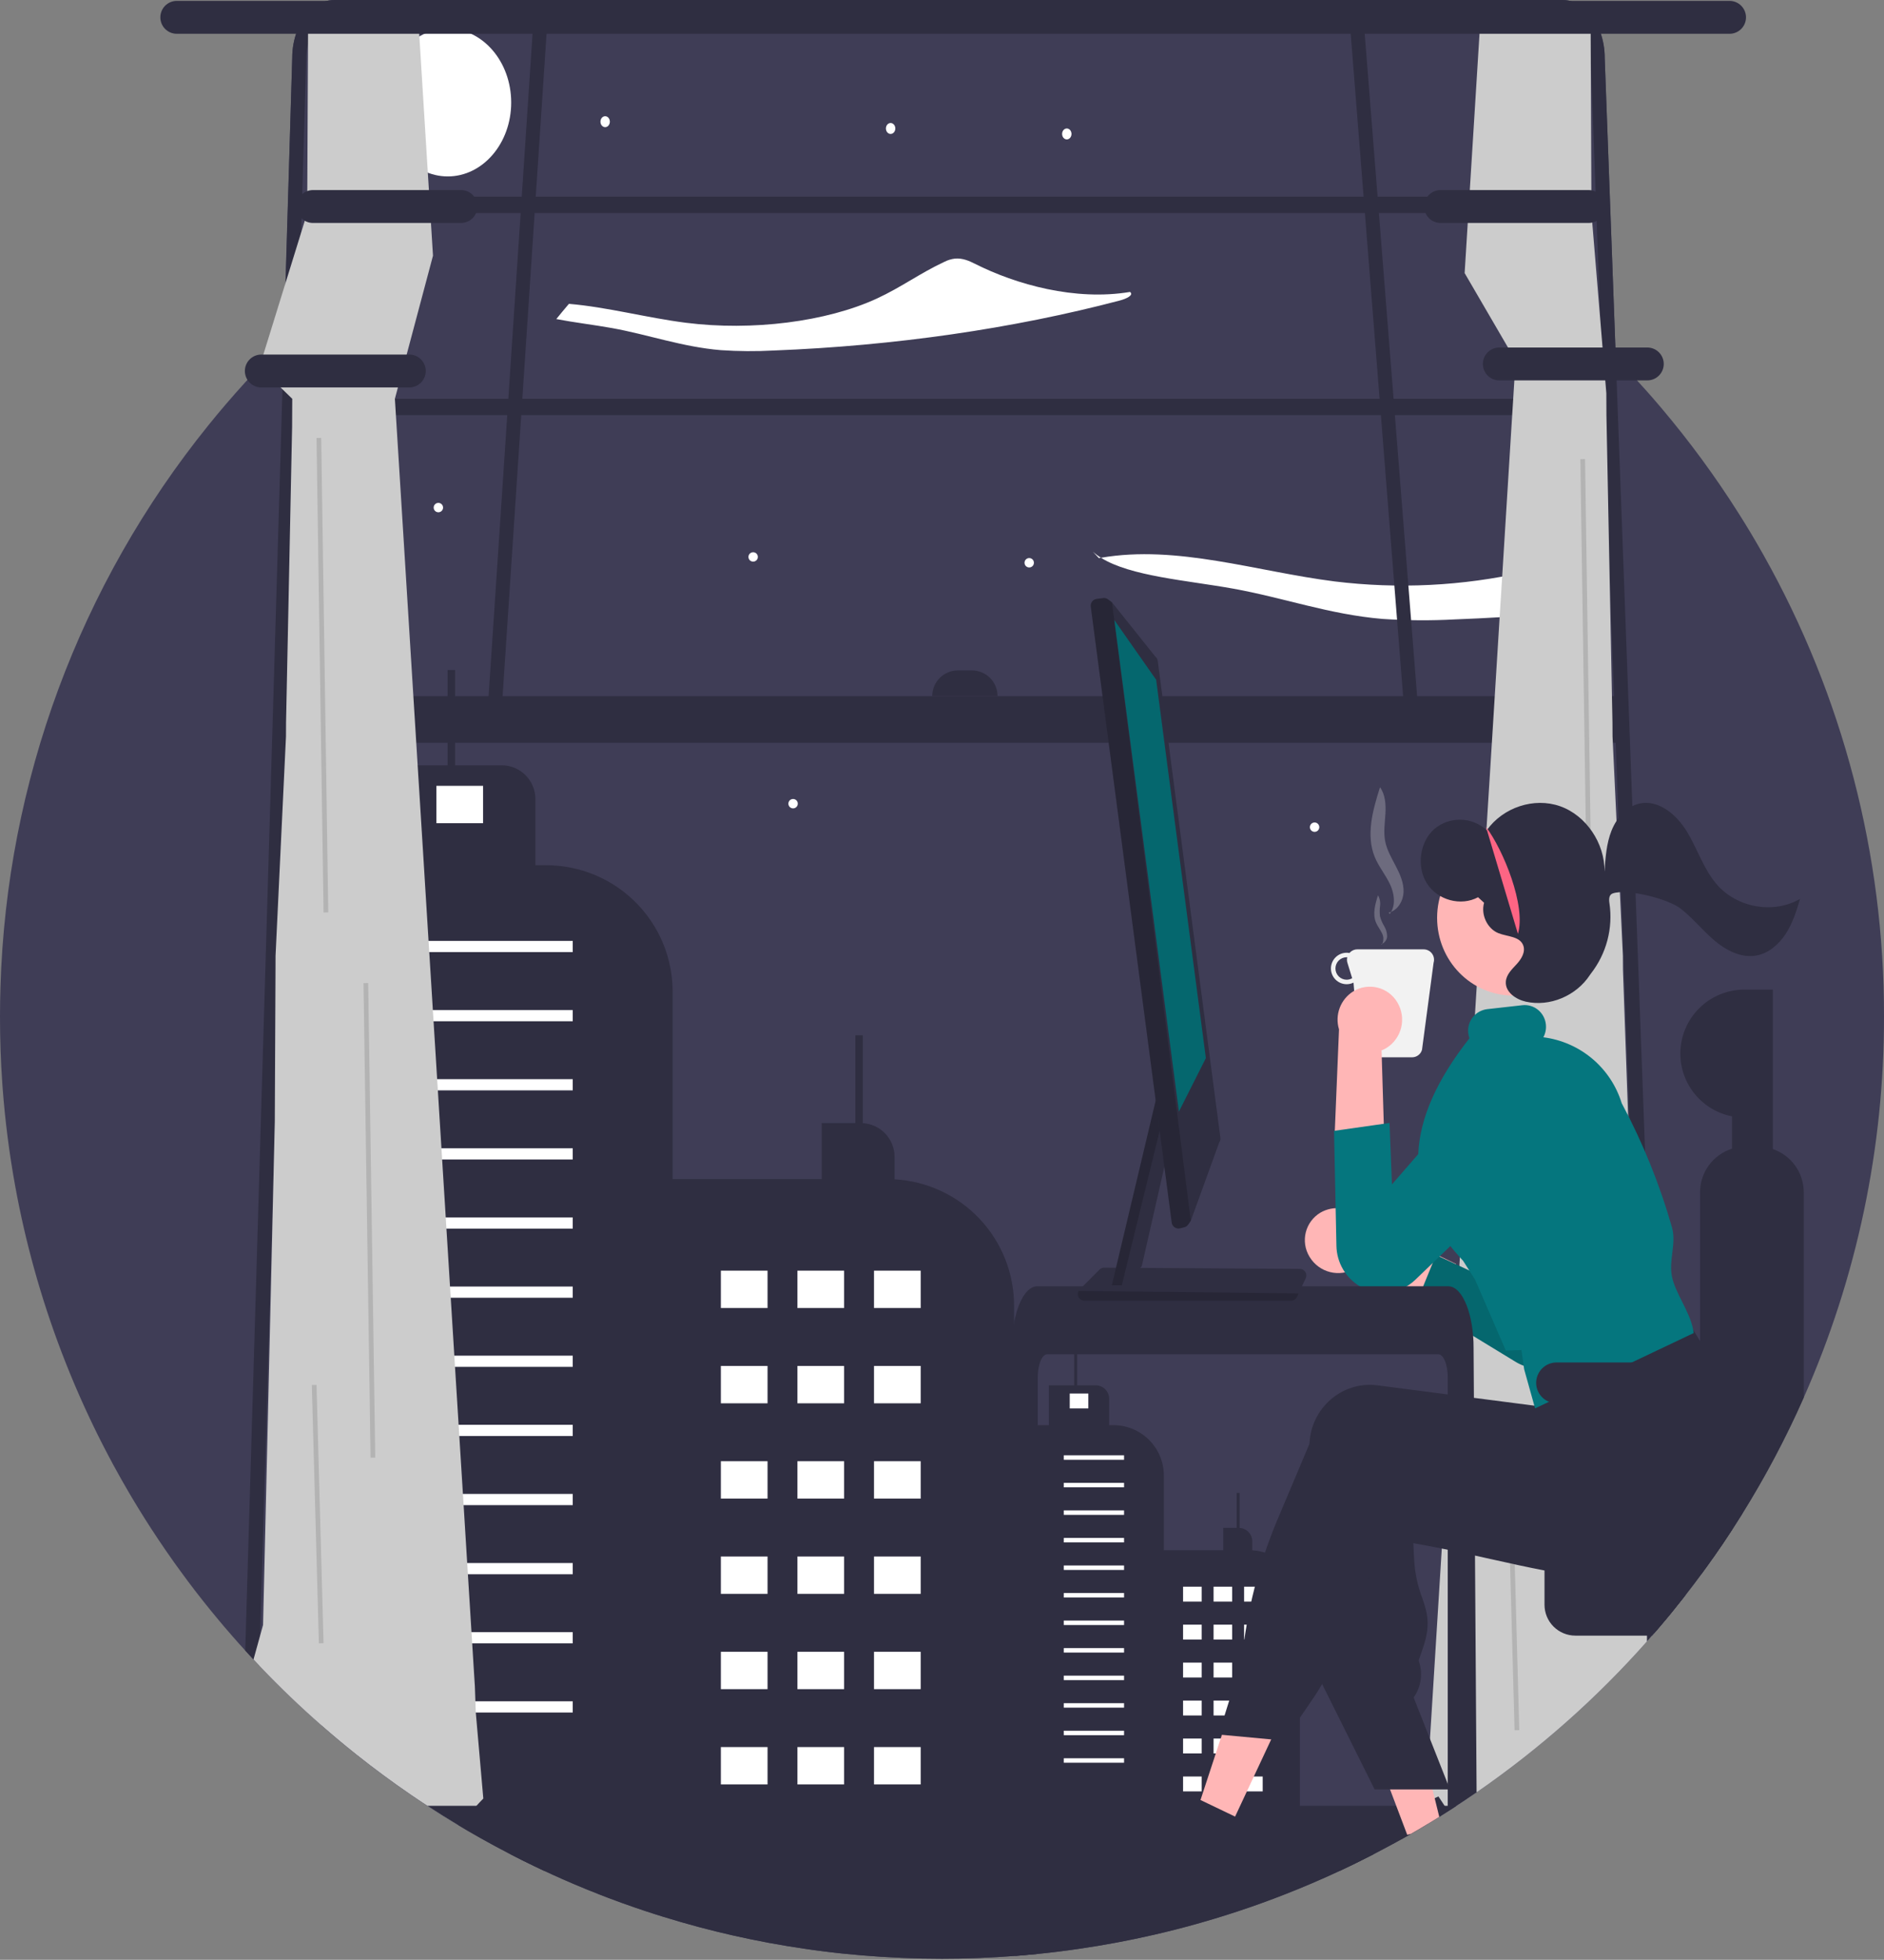 <svg width="802" height="834" viewBox="0 0 802 834" fill="none" xmlns="http://www.w3.org/2000/svg">
<rect x="0" y="0" width="802" height="834" fill="#808080" stroke="none"/>
<g id="undraw_working_late_re_0c3y 1" clip-path="url(#clip0_1_2)">
<path id="Vector" d="M802 432.54C802.091 488.398 790.453 543.653 767.84 594.73C766.89 596.87 765.93 599 764.94 601.12C764.8 601.45 764.64 601.78 764.49 602.11C764.11 602.92 763.73 603.74 763.34 604.55C763.06 605.14 762.78 605.72 762.49 606.31C761.8 607.75 761.1 609.183 760.39 610.61C759.61 612.18 758.82 613.747 758.02 615.31C757.22 616.87 756.41 618.427 755.59 619.98C754.87 621.33 754.147 622.677 753.42 624.02C752.48 625.75 751.524 627.48 750.55 629.21C749.71 630.69 748.867 632.16 748.02 633.62C747.11 635.18 746.19 636.74 745.26 638.3L745.17 638.45C744.97 638.79 744.77 639.13 744.56 639.47C744.37 639.78 744.19 640.08 744 640.39C743.81 640.7 743.63 641 743.44 641.3V641.31C742.83 642.31 742.22 643.29 741.61 644.28L741.6 644.29C740.23 646.49 738.83 648.68 737.42 650.85C734.8 654.89 732.11 658.87 729.35 662.79C729.35 662.8 729.34 662.8 729.33 662.81C727.68 665.17 725.99 667.51 724.29 669.83C723.2 671.31 722.1 672.783 720.99 674.25C719.88 675.72 718.76 677.176 717.63 678.62C717.38 678.95 717.12 679.28 716.86 679.61C715.42 681.45 713.96 683.29 712.48 685.1C712.16 685.5 711.84 685.89 711.53 686.28C711.04 686.87 710.56 687.46 710.08 688.04C709.92 688.24 709.76 688.43 709.59 688.63C708.77 689.61 707.95 690.59 707.11 691.57V691.58C706.3 692.54 705.48 693.5 704.65 694.46C704.47 694.67 704.29 694.88 704.1 695.09C703.83 695.41 703.55 695.72 703.27 696.04C702.58 696.85 701.87 697.65 701.15 698.45C701.14 698.46 701.14 698.47 701.13 698.48L701.1 698.51V698.52C679.602 722.774 655.249 744.337 628.57 762.74C628.481 762.809 628.387 762.872 628.29 762.93C627.96 763.17 627.63 763.39 627.3 763.62C624.91 765.26 622.5 766.88 620.07 768.46C618.88 769.24 617.69 770.01 616.49 770.77V770.78C616.48 770.78 616.48 770.78 616.47 770.79H616.45L616.43 770.81L616.37 770.84C616.34 770.86 616.32 770.87 616.29 770.89C615.37 771.48 614.46 772.06 613.53 772.64C613.25 772.83 612.97 773 612.69 773.17C612.2 773.48 611.7 773.79 611.2 774.1C610.71 774.4 610.21 774.71 609.71 775.01C609.08 775.39 608.45 775.78 607.82 776.15C606.45 776.98 605.077 777.8 603.7 778.61C603.2 778.91 602.69 779.2 602.18 779.5C601.68 779.79 601.17 780.08 600.66 780.37C600.653 780.38 600.645 780.389 600.634 780.396C600.624 780.403 600.612 780.408 600.6 780.41L600.58 780.42L600.56 780.44H600.55C599.15 781.24 597.76 782.04 596.35 782.82L596.34 782.83C595.21 783.46 594.08 784.08 592.94 784.7C590.24 786.17 587.524 787.613 584.79 789.03C582.89 790.02 580.98 790.98 579.06 791.93C577.9 792.51 576.73 793.08 575.56 793.65C574.59 794.12 573.61 794.59 572.64 795.05C572.37 795.18 572.11 795.31 571.84 795.43C571.4 795.64 570.95 795.85 570.51 796.05C570.14 796.22 569.78 796.39 569.41 796.56C568.53 796.98 567.64 797.38 566.76 797.78C565.77 798.23 564.79 798.67 563.8 799.11C560.08 800.77 556.32 802.37 552.55 803.91C539.082 809.425 525.318 814.185 511.32 818.17C510.67 818.36 510.01 818.55 509.35 818.73C503.36 820.41 497.327 821.946 491.25 823.34C480.64 825.78 469.933 827.783 459.13 829.35C459.11 829.35 459.08 829.36 459.06 829.36C457.77 829.55 456.47 829.73 455.18 829.91C455.07 829.93 454.95 829.95 454.83 829.96C454.82 829.97 454.81 829.97 454.79 829.96H454.78C453.35 830.15 451.92 830.34 450.48 830.52C450.38 830.54 450.28 830.55 450.18 830.56C448.84 830.72 447.49 830.88 446.14 831.03C444.69 831.19 443.24 831.34 441.78 831.49H441.77C439.55 831.71 437.33 831.92 435.11 832.1C435.07 832.1 435.03 832.11 434.99 832.11C434.11 832.19 433.23 832.25 432.35 832.32H432.34C421.99 833.14 411.544 833.546 401 833.54C389.55 833.54 378.217 833.063 367 832.11C366.96 832.11 366.92 832.1 366.88 832.1C364.49 831.9 362.104 831.68 359.72 831.44C359.09 831.38 358.47 831.31 357.84 831.25C357.72 831.24 357.6 831.23 357.48 831.21C357.29 831.19 357.1 831.17 356.9 831.15C356.8 831.14 356.69 831.13 356.59 831.11C355.76 831.02 354.93 830.93 354.09 830.83C353.16 830.72 352.22 830.61 351.29 830.49C350.36 830.38 349.42 830.26 348.49 830.13C348.29 830.11 348.08 830.09 347.88 830.05C347.2 829.97 346.52 829.88 345.85 829.78C345.52 829.74 345.2 829.69 344.88 829.64C344.23 829.55 343.59 829.46 342.94 829.36C342.92 829.36 342.89 829.35 342.87 829.35C322.45 826.401 302.291 821.857 282.58 815.76H282.57C281.5 815.43 280.43 815.09 279.36 814.75C279.04 814.66 278.72 814.56 278.4 814.45C275.62 813.56 272.857 812.64 270.11 811.69C266.32 810.39 262.557 809.03 258.82 807.61C257.8 807.22 256.79 806.83 255.77 806.44C253.74 805.64 251.72 804.84 249.71 804.02C246.28 802.62 242.874 801.177 239.49 799.69H239.48V799.68C236.81 798.5 234.15 797.3 231.51 796.05C231.03 795.83 230.55 795.61 230.07 795.38C229.978 795.353 229.891 795.312 229.81 795.26C229.8 795.26 229.8 795.25 229.79 795.25C229.1 794.93 228.41 794.6 227.72 794.27L227.7 794.26C224.17 792.57 220.67 790.827 217.2 789.03C212.9 786.81 208.637 784.51 204.41 782.13C200.91 780.16 197.444 778.137 194.01 776.06C189.94 773.6 185.914 771.067 181.93 768.46C180.69 767.65 179.45 766.83 178.21 766C177.09 765.25 175.98 764.5 174.87 763.74C170.95 761.06 167.08 758.31 163.26 755.49C159.31 752.58 155.417 749.596 151.58 746.54C146.58 742.56 141.68 738.466 136.88 734.26C127.93 726.44 119.347 718.227 111.13 709.62C110.87 709.35 110.61 709.08 110.35 708.8C109.53 707.94 108.72 707.08 107.91 706.21C106.73 704.95 105.56 703.67 104.4 702.39C102.48 700.3 100.594 698.186 98.74 696.05H98.73V696.04C97.6 694.75 96.5 693.47 95.38 692.17V692.16C95.22 691.98 95.07 691.8 94.92 691.62C94.21 690.79 93.52 689.97 92.83 689.13V689.12C91.89 688.01 90.97 686.9 90.07 685.78C89.87 685.54 89.68 685.31 89.49 685.07H89.48V685.06C88.74 684.16 88.01 683.25 87.29 682.34C86.92 681.89 86.56 681.43 86.2 680.97H86.19V680.96C84.01 678.21 81.874 675.433 79.78 672.63V672.62C79.2 671.85 78.63 671.08 78.07 670.3H78.06C75.38 666.68 72.77 663.017 70.23 659.31V659.3C69.27 657.91 68.32 656.51 67.38 655.1C66.44 653.69 65.51 652.277 64.59 650.86H64.58C63.63 649.4 62.69 647.933 61.76 646.46C61.71 646.38 61.66 646.31 61.62 646.24C60.7 644.79 59.794 643.33 58.9 641.86C58.18 640.69 57.47 639.53 56.78 638.36C56.3 637.57 55.83 636.79 55.37 635.99C55.2 635.72 55.05 635.45 54.9 635.19C53.84 633.38 52.8 631.57 51.76 629.75C50.55 627.61 49.35 625.45 48.18 623.29C47.7 622.4 47.22 621.5 46.75 620.6C46.58 620.31 46.43 620.02 46.28 619.72C45.72 618.66 45.16 617.6 44.61 616.53C44.06 615.47 43.51 614.4 42.97 613.33C42.43 612.26 41.89 611.19 41.36 610.11C40.96 609.3 40.56 608.48 40.17 607.67C40.13 607.602 40.093 607.532 40.06 607.46C39.88 607.08 39.69 606.71 39.52 606.33C39.48 606.272 39.45 606.208 39.43 606.14C39.02 605.3 38.62 604.47 38.23 603.63C37.71 602.55 37.21 601.46 36.71 600.37C36.35 599.61 36.01 598.84 35.66 598.07C35.16 596.99 34.67 595.9 34.19 594.8C33.68 593.67 33.19 592.53 32.7 591.39C32.57 591.1 32.45 590.82 32.33 590.53C32.1 590.01 31.88 589.49 31.66 588.97C31.07 587.59 30.49 586.19 29.92 584.8C29.27 583.23 28.637 581.657 28.02 580.08C27.43 578.61 26.857 577.137 26.3 575.66L26.09 575.12V575.11C17.401 552.274 10.827 528.688 6.45 504.65V504.64C3.954 490.915 2.179 477.07 1.13 463.16C1.07 462.4 1.02 461.64 0.97 460.88C0.31 451.47 -0.013 442.023 0 432.54C0 428.33 0.067 424.14 0.2 419.97C2.793 332.789 33.871 248.856 88.68 181.01C91.09 178.02 93.544 175.067 96.04 172.15C98.78 168.95 101.567 165.793 104.4 162.68C106.36 160.52 108.344 158.387 110.35 156.28C110.388 156.237 110.428 156.197 110.47 156.16C110.68 155.93 110.9 155.7 111.13 155.47C123.37 142.651 136.449 130.662 150.28 119.58C151.86 118.3 153.44 117.05 155.04 115.82C156.46 114.71 157.88 113.61 159.31 112.54C160.97 111.28 162.64 110.036 164.32 108.81C173.07 102.4 182.08 96.347 191.35 90.65C195.22 88.27 199.134 85.957 203.09 83.71C204.53 82.88 205.99 82.07 207.45 81.26C209.43 80.17 211.41 79.09 213.41 78.04C272.842 46.644 339.204 30.668 406.413 31.576C473.622 32.485 539.528 50.249 598.09 83.24C598.37 83.39 598.65 83.55 598.92 83.71C600.64 84.69 602.35 85.67 604.05 86.68C606.27 87.98 608.474 89.303 610.66 90.65C621.7 97.44 632.38 104.736 642.7 112.54C644.3 113.75 645.9 114.97 647.48 116.21C648.91 117.32 650.33 118.45 651.74 119.58C652.51 120.2 653.29 120.83 654.06 121.46C670.946 135.208 686.687 150.304 701.13 166.6L701.15 166.62C701.37 166.87 701.59 167.11 701.8 167.36C702.49 168.14 703.18 168.93 703.86 169.71C703.95 169.81 704.04 169.92 704.13 170.02C705.13 171.17 706.124 172.33 707.11 173.5C719.132 187.692 730.156 202.702 740.1 218.42C743.8 224.24 747.34 230.166 750.72 236.2C784.446 296.135 802.11 363.768 802 432.54V432.54Z" fill="#3F3D56"/>
<path id="Vector_2" d="M683.109 24.682L707.109 674.371V674.383C706.299 675.501 705.479 676.619 704.649 677.737C704.199 678.354 703.739 678.96 703.269 679.577C702.579 680.52 701.869 681.452 701.149 682.384C701.139 682.395 701.14 682.407 701.13 682.419L701.099 682.454V682.465C680.05 710.25 655.694 735.366 628.569 757.259V757.515L628.289 757.48C627.959 757.76 627.629 758.016 627.299 758.284C624.909 760.194 622.499 762.081 620.069 763.921C618.879 764.829 617.686 765.726 616.49 766.611V766.623C616.48 766.623 616.479 766.623 616.469 766.635H616.449L616.43 766.658L616.37 766.693C616.34 766.716 616.319 766.728 616.289 766.751C615.369 767.438 614.459 768.114 613.529 768.789C613.249 769.011 612.969 769.208 612.69 769.406C612.2 769.767 611.699 770.129 611.199 770.49C610.709 770.839 610.209 771.2 609.709 771.549C607.719 772.97 605.709 774.368 603.699 775.742C603.199 776.091 602.69 776.429 602.18 776.779C601.68 777.116 601.169 777.454 600.659 777.792V777.827L600.599 777.838L600.579 777.85L600.56 777.873H600.549C599.149 778.805 597.759 779.737 596.349 780.645L596.339 780.657C595.209 781.391 594.08 782.113 592.94 782.835C590.24 784.547 587.519 786.236 584.789 787.878C582.889 789.031 580.98 790.149 579.06 791.255C577.9 791.931 576.73 792.595 575.56 793.258C574.59 793.806 573.609 794.353 572.639 794.889C572.369 795.04 572.109 795.192 571.839 795.331C571.399 795.576 570.949 795.821 570.509 796.054H231.509C231.029 795.797 230.549 795.541 230.069 795.273C229.976 795.241 229.888 795.193 229.809 795.133C229.799 795.133 229.799 795.122 229.789 795.122C229.099 794.749 228.409 794.365 227.719 793.98L227.699 793.969C224.169 792.001 220.669 789.97 217.199 787.878C209.329 783.149 201.599 778.114 194.009 772.772C189.939 769.907 185.913 766.957 181.929 763.921C180.689 762.977 179.449 762.022 178.209 761.056C177.089 760.182 175.979 759.309 174.869 758.424C170.949 755.302 167.079 752.1 163.259 748.815C159.309 745.426 155.416 741.952 151.579 738.392C146.579 733.756 141.679 728.989 136.879 724.09C127.929 714.982 119.346 705.417 111.129 695.393C110.869 695.078 110.609 694.764 110.349 694.438C108.34 691.98 106.356 689.492 104.399 686.973L124.399 24.682C124.381 20.66 125.117 16.67 126.569 12.919C129.609 5.233 135.539 0.004 142.349 0.004H665.159C672.059 0.004 678.049 5.361 681.049 13.21C681.149 13.467 681.239 13.723 681.329 13.979C682.522 17.421 683.124 21.04 683.109 24.682V24.682Z" fill="#3F3D56"/>
<path id="Vector_3" d="M190.609 75.077C205.521 75.077 217.609 60.998 217.609 43.631C217.609 26.264 205.521 12.186 190.609 12.186C175.698 12.186 163.609 26.264 163.609 43.631C163.609 60.998 175.698 75.077 190.609 75.077Z" fill="white"/>
<g id="Cloud 1">
<path id="Cloud 1_2" d="M476.605 127.908C431.086 139.881 380.65 147.165 329.367 149.159C321.851 149.569 314.317 149.517 306.808 149.006C290.305 147.618 276.169 142.431 260.426 139.597C252.858 138.238 244.428 137.244 236.808 135.776C238.569 133.592 240.361 131.434 242.185 129.303C258.615 130.691 275.3 135.235 291.927 137.347C320.191 140.941 351.86 136.93 373.286 127.039C383.682 122.239 391.645 116.249 402.003 111.427C403.412 110.704 404.939 110.236 406.511 110.047C409.791 109.747 412.669 111.069 415.014 112.253C432.394 121.026 457.626 128.156 481.047 124.233C482.793 125.6 479.476 127.156 476.605 127.908Z" fill="white"/>
</g>
<path id="Vector_4" d="M467.793 237.506C468.086 237.453 468.38 237.411 468.673 237.36C467.441 236.597 466.281 235.723 465.208 234.75L467.793 237.506Z" fill="white"/>
<g id="Cloud 2">
<path id="Cloud 2_2" d="M659.713 261.201C646.323 262.271 632.863 263.068 619.333 263.591C609.045 264.147 598.733 264.077 588.453 263.381C565.863 261.471 546.513 254.381 524.963 250.501C505.213 246.951 481.213 245.241 468.673 237.361C501.083 231.751 534.663 243.171 568.083 247.421C595.116 250.745 622.52 249.392 649.093 243.421C652.793 249.241 656.333 255.168 659.713 261.201Z" fill="white"/>
</g>
<path id="Vector_5" d="M380.8 501.86V492.28C380.798 488.621 379.398 485.1 376.885 482.438C374.373 479.777 370.938 478.177 367.284 477.965V440.556H364.104V477.923H349.794V501.774H282.215V776.063H431.683V555.633C431.682 541.865 426.408 528.619 416.945 518.618C407.482 508.617 394.548 502.62 380.8 501.86Z" fill="#2F2E41"/>
<path id="Vector_6" d="M326.737 540.731H306.861V556.632H326.737V540.731Z" fill="white"/>
<path id="Vector_7" d="M359.334 540.731H339.458V556.632H359.334V540.731Z" fill="white"/>
<path id="Vector_8" d="M391.931 540.731H372.055V556.632H391.931V540.731Z" fill="white"/>
<path id="Vector_9" d="M326.737 581.278H306.861V597.179H326.737V581.278Z" fill="white"/>
<path id="Vector_10" d="M359.334 581.278H339.458V597.179H359.334V581.278Z" fill="white"/>
<path id="Vector_11" d="M391.931 581.278H372.055V597.179H391.931V581.278Z" fill="white"/>
<path id="Vector_12" d="M326.737 621.825H306.861V637.726H326.737V621.825Z" fill="white"/>
<path id="Vector_13" d="M359.334 621.825H339.458V637.726H359.334V621.825Z" fill="white"/>
<path id="Vector_14" d="M391.931 621.825H372.055V637.726H391.931V621.825Z" fill="white"/>
<path id="Vector_15" d="M326.737 662.372H306.861V678.273H326.737V662.372Z" fill="white"/>
<path id="Vector_16" d="M359.334 662.372H339.458V678.273H359.334V662.372Z" fill="white"/>
<path id="Vector_17" d="M391.931 662.372H372.055V678.273H391.931V662.372Z" fill="white"/>
<path id="Vector_18" d="M326.737 702.92H306.861V718.82H326.737V702.92Z" fill="white"/>
<path id="Vector_19" d="M359.334 702.92H339.458V718.82H359.334V702.92Z" fill="white"/>
<path id="Vector_20" d="M391.931 702.92H372.055V718.82H391.931V702.92Z" fill="white"/>
<path id="Vector_21" d="M326.737 743.467H306.861V759.367H326.737V743.467Z" fill="white"/>
<path id="Vector_22" d="M359.334 743.467H339.458V759.367H359.334V743.467Z" fill="white"/>
<path id="Vector_23" d="M391.931 743.467H372.055V759.367H391.931V743.467Z" fill="white"/>
<path id="Vector_24" d="M286.34 422.06V776.06H194.01C189.94 773.6 185.913 771.067 181.93 768.46C180.69 767.65 179.45 766.83 178.21 766C177.09 765.25 175.98 764.5 174.87 763.74C170.95 761.06 167.08 758.31 163.26 755.49C159.31 752.58 155.417 749.596 151.58 746.54C146.58 742.56 141.68 738.466 136.88 734.26V368.2H163.51V325.67H190.54V285.12H193.72V325.67H213.55C217.359 325.67 221.011 327.183 223.704 329.876C226.397 332.569 227.91 336.221 227.91 340.03V368.2H232.48C244.093 368.2 255.395 371.952 264.702 378.897C274.009 385.842 280.823 395.608 284.13 406.74C284.706 408.699 285.173 410.689 285.53 412.7C286.069 415.791 286.34 418.922 286.34 422.06V422.06Z" fill="#2F2E41"/>
<path id="Vector_25" d="M243.809 400.406H179.41V405.176H243.809V400.406Z" fill="white"/>
<path id="Vector_26" d="M243.809 429.823H179.41V434.593H243.809V429.823Z" fill="white"/>
<path id="Vector_27" d="M243.809 459.239H179.41V464.01H243.809V459.239Z" fill="white"/>
<path id="Vector_28" d="M243.809 488.656H179.41V493.426H243.809V488.656Z" fill="white"/>
<path id="Vector_29" d="M243.809 518.072H179.41V522.843H243.809V518.072Z" fill="white"/>
<path id="Vector_30" d="M243.809 547.489H179.41V552.259H243.809V547.489Z" fill="white"/>
<path id="Vector_31" d="M243.809 576.905H179.41V581.676H243.809V576.905Z" fill="white"/>
<path id="Vector_32" d="M243.809 606.322H179.41V611.092H243.809V606.322Z" fill="white"/>
<path id="Vector_33" d="M243.809 635.739H179.41V640.509H243.809V635.739Z" fill="white"/>
<path id="Vector_34" d="M243.809 665.155H179.41V669.925H243.809V665.155Z" fill="white"/>
<path id="Vector_35" d="M243.809 694.572H179.41V699.342H243.809V694.572Z" fill="white"/>
<path id="Vector_36" d="M243.809 723.988H179.41V728.758H243.809V723.988Z" fill="white"/>
<path id="Vector_37" d="M205.647 334.418H185.771V350.319H205.647V334.418Z" fill="white"/>
<path id="Vector_38" d="M681.33 13.98C681.24 13.72 681.15 13.47 681.05 13.21C678.05 5.36 672.06 -3.05176e-05 665.16 -3.05176e-05H142.35C135.54 -3.05176e-05 129.61 5.23 126.57 12.92C125.118 16.67 124.382 20.659 124.4 24.68L104.4 702.39C105.56 703.67 106.73 704.95 107.91 706.21C108.72 707.08 109.53 707.94 110.35 708.8L130.35 24.68C130.345 22.741 130.601 20.811 131.11 18.94C131.112 18.909 131.119 18.879 131.13 18.85C132.85 12.63 137.23 8.2 142.35 8.2H665.16C666.386 8.202 667.598 8.457 668.72 8.95C673.4 10.95 676.85 16.77 677.13 23.76C677.14 24.07 677.15 24.37 677.15 24.68L701.15 682.38C701.87 681.45 702.58 680.52 703.27 679.58C703.53 679.24 703.78 678.9 704.03 678.57C704.24 678.29 704.45 678.02 704.65 677.74C705.48 676.62 706.3 675.5 707.11 674.38V674.37L683.11 24.68C683.124 21.038 682.522 17.421 681.33 13.98V13.98ZM217.2 789.03C220.67 790.83 224.17 792.573 227.7 794.26L227.72 794.27C228.41 794.6 229.1 794.93 229.79 795.25C229.8 795.25 229.8 795.26 229.81 795.26C229.891 795.312 229.978 795.352 230.07 795.38C230.55 795.61 231.03 795.83 231.51 796.05H570.51C570.95 795.85 571.4 795.64 571.84 795.43C572.11 795.31 572.37 795.18 572.64 795.05C573.61 794.59 574.59 794.12 575.56 793.65C576.73 793.08 577.9 792.51 579.06 791.93C580.98 790.98 582.89 790.02 584.79 789.03H217.2Z" fill="#2F2E41"/>
<path id="Vector_39" d="M680.127 83.707H127.375V90.647H680.127V83.707Z" fill="#2F2E41"/>
<path id="Vector_40" d="M687.74 169.707H121.74V176.647H687.74V169.707Z" fill="#2F2E41"/>
<path id="Vector_41" d="M213.409 304.38H207.45L227.45 3.116H233.409L213.409 304.38Z" fill="#2F2E41"/>
<path id="Vector_42" d="M604.052 306.38H598.093L574.093 3.116H580.052L604.052 306.38Z" fill="#2F2E41"/>
<path id="Vector_43" d="M690.74 296.256H122.74V316.12H690.74V296.256Z" fill="#2F2E41"/>
<path id="Vector_44" d="M407.765 285.297H413.724C415.158 285.297 416.579 285.58 417.904 286.129C419.23 286.678 420.434 287.483 421.449 288.497C422.463 289.511 423.268 290.716 423.817 292.041C424.366 293.367 424.648 294.787 424.648 296.222V296.222H396.84C396.84 293.325 397.991 290.546 400.039 288.497C402.088 286.448 404.867 285.297 407.765 285.297V285.297Z" fill="#2F2E41"/>
<path id="Vector_45" d="M205.74 765.38C196.74 774.38 197.44 778.13 194.01 776.06C189.94 773.6 185.913 771.067 181.93 768.46C180.69 767.65 179.45 766.83 178.21 766C177.09 765.25 175.98 764.5 174.87 763.74C170.95 761.06 167.08 758.31 163.26 755.49C159.31 752.58 155.417 749.597 151.58 746.54C146.58 742.56 141.68 738.466 136.88 734.26C127.93 726.44 119.347 718.227 111.13 709.62C110.87 709.35 110.61 709.08 110.35 708.8C109.53 707.94 108.72 707.08 107.91 706.21L111.98 691.51L116.98 477.26L117.28 412.7L117.3 406.74L121.74 313.38L121.77 307.42L124.35 181.55L124.37 176.65L124.41 169.71L110.47 156.16L130.77 90.65L130.8 83.71L131.11 18.94L131.13 13.65C141.72 4.01 156.71 2.12 175.04 3.82C175.95 3.91 176.88 4 177.81 4.1L178.06 8.2L178.52 15.51V15.52L182.12 73.48V73.5L182.76 83.71L183.19 90.65L184.32 108.81L168.1 169.71L168.53 176.65L171.66 226.97L172.09 233.91L172.98 248.23L176.66 307.42L177.03 313.38L177.79 325.67L178.74 340.87L178.85 342.64L179.28 349.58L180.52 369.52L180.86 375.08L182.43 400.41L182.64 403.79L182.73 405.18L182.83 406.74L182.99 409.34L183.2 412.7L183.95 424.76L184.26 429.82L184.56 434.59L184.77 438.04L185.12 443.6L185.39 447.9L186.09 459.24L186.39 464.01L186.9 472.3L187.21 477.26L187.25 477.86L187.92 488.66L188.22 493.43L188.44 497.12L189.03 506.57L189.38 512.12L189.75 518.07L190.04 522.84L191.16 540.82L191.5 546.38L191.57 547.49L191.87 552.26L193.29 575.08L193.4 576.91L193.63 580.64L193.69 581.68L195.23 606.32L195.42 609.34L195.53 611.09L195.76 614.9L197.06 635.74L197.36 640.51L197.55 643.6L197.89 649.16L198.88 665.16L199.18 669.93L199.67 677.87L200.02 683.42L200.71 694.57L201.01 699.34L201.8 712.12L202.15 717.67L202.37 723.99L202.54 728.76L205.74 765.38Z" fill="#CCCCCC"/>
<path id="Vector_46" d="M704.1 695.09C703.83 695.41 703.55 695.72 703.27 696.04C702.58 696.85 701.87 697.65 701.15 698.45C701.14 698.46 701.14 698.47 701.13 698.48L701.1 698.51V698.52C679.602 722.774 655.249 744.337 628.57 762.74C628.481 762.809 628.387 762.872 628.29 762.93C627.96 763.17 627.63 763.39 627.3 763.62C624.91 765.26 622.5 766.88 620.07 768.46C618.88 769.24 617.69 770.01 616.49 770.77V770.78C616.48 770.78 616.48 770.78 616.47 770.79H616.45L616.43 770.81L616.37 770.84C616.34 770.86 616.32 770.87 616.29 770.89C615.37 771.48 614.46 772.06 613.53 772.64C613.25 772.83 612.97 773 612.69 773.17C612.2 773.48 611.7 773.79 611.2 774.1C610.71 774.4 610.21 774.71 609.71 775.01C609.08 775.39 608.45 775.78 607.82 776.15L607.86 772.85L607.92 768.46L608.21 748.28L609.21 732.16L615.14 636.75L616.08 621.65L616.29 618.25L618.96 575.32L619.87 560.58L621.94 527.38L622.87 512.28L623.78 497.69L623.82 497.12L623.9 495.76L623.95 494.93V494.92L625.01 477.98L625.05 477.26L625.8 465.28V465.26L626.87 447.9L627.55 437L628.31 424.76L628.92 414.95L629.06 412.7L629.43 406.74L629.45 406.5L631.75 369.4L632.35 359.73V359.72L632.98 349.58L633.41 342.64L634.3 328.46L635.24 313.38L635.61 307.42L636.92 286.26V286.25L637.65 274.47L638.38 262.67L639.46 245.41L640.17 233.91L640.6 226.97L643.72 176.65L643.86 174.47L644.16 169.71L645.17 153.43L623.48 116.21L625.07 90.65L625.5 83.71L630.06 10.39L630.2 8.2L630.45 4.1C650.03 1.95 666 3.53 677.13 13.65L677.44 83.71L677.47 90.65L683.8 167.36L683.81 169.71L683.84 176.65L686.41 307.42L686.44 313.38L690.84 406.74L690.87 412.7L693.15 477.26L693.24 497.12L704.03 678.57L704.1 695.09Z" fill="#CCCCCC"/>
<path id="Vector_47" d="M620.07 768.46C618.88 769.24 617.69 770.01 616.49 770.77V770.78C616.48 770.78 616.48 770.78 616.47 770.79H616.45L616.43 770.81L616.37 770.84C616.34 770.86 616.32 770.87 616.29 770.89C615.37 771.48 614.46 772.06 613.53 772.64C613.25 772.83 612.97 773 612.69 773.17C612.2 773.48 611.7 773.79 611.2 774.1C610.71 774.4 610.21 774.71 609.71 775.01C609.08 775.39 608.45 775.78 607.82 776.15C606.45 776.98 605.077 777.8 603.7 778.61C603.2 778.91 602.69 779.2 602.18 779.5C601.68 779.79 601.17 780.08 600.66 780.37V780.4L600.6 780.41L600.58 780.42L600.56 780.44H600.55C599.15 781.24 597.76 782.04 596.35 782.82L596.34 782.83C595.21 783.46 594.08 784.08 592.94 784.7C590.24 786.17 587.524 787.613 584.79 789.03C582.89 790.02 580.98 790.98 579.06 791.93C577.9 792.51 576.73 793.08 575.56 793.65C574.59 794.12 573.61 794.59 572.64 795.05C572.37 795.18 572.11 795.31 571.84 795.43C571.4 795.64 570.95 795.85 570.51 796.05C570.14 796.22 569.78 796.39 569.41 796.56C568.53 796.98 567.64 797.38 566.76 797.78C565.77 798.23 564.79 798.67 563.8 799.11C560.08 800.77 556.32 802.37 552.55 803.91C539.082 809.425 525.318 814.185 511.32 818.17C510.67 818.36 510.01 818.55 509.35 818.73C503.36 820.41 497.327 821.946 491.25 823.34C480.64 825.78 469.933 827.783 459.13 829.35C459.11 829.35 459.08 829.36 459.06 829.36C457.77 829.55 456.47 829.73 455.18 829.91C455.07 829.93 454.95 829.95 454.83 829.96C454.82 829.97 454.81 829.97 454.79 829.96H454.78C453.35 830.15 451.92 830.34 450.48 830.52C450.38 830.54 450.28 830.55 450.18 830.56C448.84 830.72 447.49 830.88 446.14 831.03C444.69 831.19 443.24 831.34 441.78 831.49H441.77C439.55 831.71 437.33 831.92 435.11 832.1C435.07 832.1 435.03 832.11 434.99 832.11C434.11 832.19 433.23 832.25 432.35 832.32H432.34C421.99 833.14 411.544 833.546 401 833.54C389.55 833.54 378.217 833.063 367 832.11C366.96 832.11 366.92 832.1 366.88 832.1C364.49 831.9 362.104 831.68 359.72 831.44C359.09 831.38 358.47 831.31 357.84 831.25C357.72 831.24 357.6 831.23 357.48 831.21C357.29 831.19 357.1 831.17 356.9 831.15C356.8 831.14 356.69 831.13 356.59 831.11C355.76 831.02 354.93 830.93 354.09 830.83C353.16 830.72 352.22 830.61 351.29 830.49C350.36 830.38 349.42 830.26 348.49 830.13C348.29 830.11 348.08 830.09 347.88 830.05C347.2 829.97 346.52 829.88 345.85 829.78C345.52 829.74 345.2 829.69 344.88 829.64C344.23 829.55 343.59 829.46 342.94 829.36C342.92 829.36 342.89 829.35 342.87 829.35C322.45 826.401 302.291 821.857 282.58 815.76H282.57C281.5 815.43 280.43 815.09 279.36 814.75C279.04 814.66 278.72 814.56 278.4 814.45C275.62 813.56 272.857 812.64 270.11 811.69C266.32 810.39 262.557 809.03 258.82 807.61C257.8 807.22 256.79 806.83 255.77 806.44C253.74 805.64 251.72 804.84 249.71 804.02C246.28 802.62 242.874 801.177 239.49 799.69H239.48V799.68C236.81 798.5 234.15 797.3 231.51 796.05C231.03 795.83 230.55 795.61 230.07 795.38C229.978 795.353 229.891 795.312 229.81 795.26C229.8 795.26 229.8 795.25 229.79 795.25C229.1 794.93 228.41 794.6 227.72 794.27L227.7 794.26C224.17 792.57 220.67 790.827 217.2 789.03C212.9 786.81 208.637 784.51 204.41 782.13C200.91 780.16 197.444 778.137 194.01 776.06C189.94 773.6 185.914 771.067 181.93 768.46H620.07Z" fill="#2F2E41"/>
<path id="Vector_48" d="M257.609 54.113C258.714 54.113 259.609 53.07 259.609 51.784C259.609 50.497 258.714 49.455 257.609 49.455C256.505 49.455 255.609 50.497 255.609 51.784C255.609 53.07 256.505 54.113 257.609 54.113Z" fill="white"/>
<path id="Vector_49" d="M379.127 57.002C380.232 57.002 381.127 55.959 381.127 54.673C381.127 53.386 380.232 52.343 379.127 52.343C378.023 52.343 377.127 53.386 377.127 54.673C377.127 55.959 378.023 57.002 379.127 57.002Z" fill="white"/>
<path id="Vector_50" d="M454.127 59.331C455.232 59.331 456.127 58.288 456.127 57.002C456.127 55.715 455.232 54.672 454.127 54.672C453.023 54.672 452.127 55.715 452.127 57.002C452.127 58.288 453.023 59.331 454.127 59.331Z" fill="white"/>
<path id="Vector_51" d="M559.609 354.004C560.714 354.004 561.609 353.108 561.609 352.004C561.609 350.899 560.714 350.004 559.609 350.004C558.505 350.004 557.609 350.899 557.609 352.004C557.609 353.108 558.505 354.004 559.609 354.004Z" fill="white"/>
<path id="Vector_52" d="M438.127 241.484C439.232 241.484 440.127 240.588 440.127 239.484C440.127 238.379 439.232 237.484 438.127 237.484C437.023 237.484 436.127 238.379 436.127 239.484C436.127 240.588 437.023 241.484 438.127 241.484Z" fill="white"/>
<path id="Vector_53" d="M337.609 344.004C338.714 344.004 339.609 343.108 339.609 342.004C339.609 340.899 338.714 340.004 337.609 340.004C336.505 340.004 335.609 340.899 335.609 342.004C335.609 343.108 336.505 344.004 337.609 344.004Z" fill="white"/>
<path id="Vector_54" d="M320.609 239.004C321.714 239.004 322.609 238.108 322.609 237.004C322.609 235.899 321.714 235.004 320.609 235.004C319.505 235.004 318.609 235.899 318.609 237.004C318.609 238.108 319.505 239.004 320.609 239.004Z" fill="white"/>
<path id="Vector_55" d="M186.609 218.004C187.714 218.004 188.609 217.108 188.609 216.004C188.609 214.899 187.714 214.004 186.609 214.004C185.505 214.004 184.609 214.899 184.609 216.004C184.609 217.108 185.505 218.004 186.609 218.004Z" fill="white"/>
<path id="Vector_56" d="M643.74 626.353L641.741 626.407L644.741 736.33L646.74 736.275L643.74 626.353Z" fill="#B3B3B3"/>
<path id="Vector_57" d="M674.74 195.365L672.74 195.395L675.74 397.318L677.74 397.288L674.74 195.365Z" fill="#B3B3B3"/>
<path id="Vector_58" d="M606.039 404.004H577.803C577.166 404.002 576.536 404.14 575.958 404.407C575.379 404.675 574.867 405.066 574.456 405.554C574.062 405.478 573.663 405.439 573.262 405.439C571.486 405.439 569.782 406.144 568.526 407.4C567.27 408.656 566.565 410.36 566.565 412.136C566.565 413.912 567.27 415.616 568.526 416.872C569.782 418.128 571.486 418.833 573.262 418.833C574.273 418.833 575.271 418.602 576.178 418.156L576.649 423.943L578.521 446.817C578.61 447.102 578.729 447.378 578.877 447.638C579.255 448.333 579.814 448.912 580.494 449.316C581.174 449.721 581.95 449.934 582.741 449.934H601.102C601.893 449.933 602.67 449.72 603.351 449.316C604.032 448.912 604.591 448.332 604.971 447.638C605.115 447.376 605.232 447.101 605.322 446.817L610.259 409.716C610.462 409.056 610.508 408.357 610.391 407.676C610.275 406.995 610.001 406.351 609.59 405.795C609.18 405.24 608.645 404.788 608.028 404.477C607.411 404.166 606.73 404.004 606.039 404.004V404.004ZM573.262 416.922C571.994 416.92 570.778 416.415 569.883 415.518C568.987 414.62 568.483 413.404 568.483 412.136C568.483 410.868 568.987 409.652 569.883 408.755C570.778 407.858 571.994 407.353 573.262 407.351C573.348 407.351 573.428 407.374 573.514 407.379C573.326 408.15 573.349 408.958 573.583 409.716L575.604 416.284C574.893 416.698 574.085 416.918 573.262 416.922V416.922Z" fill="#F2F2F2"/>
<path id="Vector_59" d="M596.349 782.824L591.639 774.244L593.959 773.153L595.809 772.274L603.879 768.464L608.729 766.174L610.729 765.224L612.319 764.474L614.959 768.464L616.289 770.474L616.489 770.774V770.784C616.448 770.8 616.407 770.82 616.369 770.843C616.339 770.863 616.319 770.874 616.289 770.894C615.369 771.484 614.459 772.064 613.529 772.644C613.249 772.834 612.969 773.004 612.689 773.173C612.199 773.484 611.699 773.794 611.199 774.104C610.709 774.403 610.209 774.713 609.709 775.014C607.719 776.234 605.709 777.433 603.699 778.613C603.199 778.913 602.689 779.203 602.179 779.504C601.679 779.794 601.169 780.084 600.659 780.374V780.403L600.599 780.413L600.579 780.423L600.559 780.443H600.549C599.149 781.244 597.759 782.044 596.349 782.824Z" fill="#2F2E41"/>
<g id="Steam 1" opacity="0.49">
<path id="Vector_60" opacity="0.49" d="M591.591 388.97C591.819 388.668 592.026 388.351 592.209 388.02C591.854 388.166 591.487 388.282 591.112 388.364L591.591 388.97Z" fill="white"/>
<path id="Vector_61" opacity="0.49" d="M594.173 368.569C592.373 365.123 590.353 361.698 589.631 357.877C588.908 354.05 589.543 350.117 589.764 346.229C589.984 342.34 589.708 338.184 587.459 335.004C584.39 344.718 581.35 355.421 585.275 364.821C586.978 368.899 589.88 372.371 591.75 376.375C593.459 380.03 594.151 384.587 592.209 388.02C595.376 386.74 597.358 383.111 597.481 379.615C597.618 375.729 595.973 372.016 594.173 368.569Z" fill="white"/>
</g>
<g id="Steam 2" opacity="0.49">
<path id="Vector_62" opacity="0.49" d="M588.198 401.97C588.286 401.853 588.367 401.73 588.438 401.601C588.3 401.658 588.157 401.703 588.012 401.735L588.198 401.97Z" fill="white"/>
<path id="Vector_63" opacity="0.49" d="M589.201 394.044C588.412 392.754 587.818 391.354 587.436 389.89C587.27 388.385 587.287 386.866 587.488 385.365C587.685 383.852 587.37 382.316 586.592 381.004C585.4 384.778 584.219 388.936 585.744 392.588C586.405 394.172 587.533 395.521 588.259 397.077C588.636 397.766 588.848 398.533 588.879 399.318C588.91 400.103 588.759 400.884 588.438 401.601C589.049 401.3 589.564 400.836 589.926 400.259C590.287 399.682 590.481 399.016 590.486 398.336C590.433 396.819 589.991 395.341 589.201 394.044Z" fill="white"/>
</g>
<path id="Vector_64" d="M196.24 94.88H133.24C131.384 94.88 129.603 94.142 128.29 92.83C126.978 91.517 126.24 89.736 126.24 87.88C126.24 86.023 126.978 84.243 128.29 82.93C129.603 81.617 131.384 80.88 133.24 80.88H196.24C198.097 80.88 199.877 81.617 201.19 82.93C202.503 84.243 203.24 86.023 203.24 87.88C203.24 89.736 202.503 91.517 201.19 92.83C199.877 94.142 198.097 94.88 196.24 94.88V94.88Z" fill="#2F2E41"/>
<path id="Vector_65" d="M736.255 14.38H75.255C73.398 14.38 71.618 13.642 70.305 12.33C68.992 11.017 68.255 9.236 68.255 7.38C68.255 5.523 68.992 3.743 70.305 2.43C71.618 1.117 73.398 0.38 75.255 0.38H736.255C738.111 0.38 739.892 1.117 741.205 2.43C742.517 3.743 743.255 5.523 743.255 7.38C743.255 9.236 742.517 11.017 741.205 12.33C739.892 13.642 738.111 14.38 736.255 14.38V14.38Z" fill="#2F2E41"/>
<path id="Vector_66" d="M174.24 164.88H111.24C109.384 164.88 107.603 164.142 106.29 162.83C104.978 161.517 104.24 159.736 104.24 157.88C104.24 156.023 104.978 154.243 106.29 152.93C107.603 151.617 109.384 150.88 111.24 150.88H174.24C176.097 150.88 177.877 151.617 179.19 152.93C180.503 154.243 181.24 156.023 181.24 157.88C181.24 159.736 180.503 161.517 179.19 162.83C177.877 164.142 176.097 164.88 174.24 164.88V164.88Z" fill="#2F2E41"/>
<path id="Vector_67" d="M676.24 94.88H613.24C611.384 94.88 609.603 94.142 608.29 92.83C606.978 91.517 606.24 89.736 606.24 87.88C606.24 86.023 606.978 84.243 608.29 82.93C609.603 81.617 611.384 80.88 613.24 80.88H676.24C678.097 80.88 679.877 81.617 681.19 82.93C682.503 84.243 683.24 86.023 683.24 87.88C683.24 89.736 682.503 91.517 681.19 92.83C679.877 94.142 678.097 94.88 676.24 94.88V94.88Z" fill="#2F2E41"/>
<path id="Vector_68" d="M701.24 161.88H638.24C636.384 161.88 634.603 161.142 633.29 159.83C631.978 158.517 631.24 156.736 631.24 154.88C631.24 153.023 631.978 151.243 633.29 149.93C634.603 148.617 636.384 147.88 638.24 147.88H701.24C703.097 147.88 704.877 148.617 706.19 149.93C707.503 151.243 708.24 153.023 708.24 154.88C708.24 156.736 707.503 158.517 706.19 159.83C704.877 161.142 703.097 161.88 701.24 161.88V161.88Z" fill="#2F2E41"/>
<path id="Vector_69" d="M136.74 186.365L134.74 186.395L137.74 388.318L139.74 388.288L136.74 186.365Z" fill="#B3B3B3"/>
<path id="Vector_70" d="M156.74 418.365L154.74 418.395L157.74 620.318L159.74 620.288L156.74 418.365Z" fill="#B3B3B3"/>
<path id="Vector_71" d="M134.74 589.353L132.741 589.407L135.741 699.33L137.74 699.275L134.74 589.353Z" fill="#B3B3B3"/>
<path id="Vector_72" d="M533.078 659.733V655.916C533.077 654.458 532.519 653.055 531.518 651.995C530.517 650.935 529.149 650.297 527.693 650.213V635.308H526.426V650.196H520.724V659.699H493.799V768.983H553.351V681.158C553.351 675.672 551.25 670.395 547.479 666.41C543.709 662.425 538.555 660.036 533.078 659.733V659.733Z" fill="#2F2E41"/>
<path id="Vector_73" d="M511.538 675.22H503.619V681.555H511.538V675.22Z" fill="white"/>
<path id="Vector_74" d="M524.525 675.22H516.606V681.555H524.525V675.22Z" fill="white"/>
<path id="Vector_75" d="M537.513 675.22H529.594V681.555H537.513V675.22Z" fill="white"/>
<path id="Vector_76" d="M511.538 691.375H503.619V697.711H511.538V691.375Z" fill="white"/>
<path id="Vector_77" d="M524.525 691.375H516.606V697.711H524.525V691.375Z" fill="white"/>
<path id="Vector_78" d="M537.513 691.375H529.594V697.711H537.513V691.375Z" fill="white"/>
<path id="Vector_79" d="M511.538 707.53H503.619V713.866H511.538V707.53Z" fill="white"/>
<path id="Vector_80" d="M524.525 707.53H516.606V713.866H524.525V707.53Z" fill="white"/>
<path id="Vector_81" d="M537.513 707.53H529.594V713.866H537.513V707.53Z" fill="white"/>
<path id="Vector_82" d="M511.538 723.685H503.619V730.021H511.538V723.685Z" fill="white"/>
<path id="Vector_83" d="M524.525 723.685H516.606V730.021H524.525V723.685Z" fill="white"/>
<path id="Vector_84" d="M537.513 723.685H529.594V730.021H537.513V723.685Z" fill="white"/>
<path id="Vector_85" d="M511.538 739.84H503.619V746.176H511.538V739.84Z" fill="white"/>
<path id="Vector_86" d="M524.525 739.84H516.606V746.176H524.525V739.84Z" fill="white"/>
<path id="Vector_87" d="M537.513 739.84H529.594V746.176H537.513V739.84Z" fill="white"/>
<path id="Vector_88" d="M511.538 755.995H503.619V762.331H511.538V755.995Z" fill="white"/>
<path id="Vector_89" d="M524.525 755.995H516.606V762.331H524.525V755.995Z" fill="white"/>
<path id="Vector_90" d="M537.513 755.995H529.594V762.331H537.513V755.995Z" fill="white"/>
<path id="Vector_91" d="M473.985 606.482H472.162V595.255C472.162 593.738 471.559 592.283 470.486 591.21C469.413 590.138 467.958 589.535 466.441 589.535H458.541V573.38H457.274V589.535H446.504V606.482H435.892V768.983H495.444V627.941C495.444 625.123 494.889 622.332 493.811 619.729C492.732 617.125 491.151 614.76 489.159 612.767C487.166 610.774 484.801 609.194 482.197 608.115C479.593 607.037 476.803 606.482 473.985 606.482V606.482Z" fill="#2F2E41"/>
<path id="Vector_92" d="M478.497 619.311H452.839V621.212H478.497V619.311Z" fill="white"/>
<path id="Vector_93" d="M478.497 631.031H452.839V632.932H478.497V631.031Z" fill="white"/>
<path id="Vector_94" d="M478.497 642.752H452.839V644.652H478.497V642.752Z" fill="white"/>
<path id="Vector_95" d="M478.497 654.472H452.839V656.373H478.497V654.472Z" fill="white"/>
<path id="Vector_96" d="M478.497 666.192H452.839V668.093H478.497V666.192Z" fill="white"/>
<path id="Vector_97" d="M478.497 677.913H452.839V679.813H478.497V677.913Z" fill="white"/>
<path id="Vector_98" d="M478.497 689.633H452.839V691.534H478.497V689.633Z" fill="white"/>
<path id="Vector_99" d="M478.497 701.353H452.839V703.254H478.497V701.353Z" fill="white"/>
<path id="Vector_100" d="M478.497 713.074H452.839V714.974H478.497V713.074Z" fill="white"/>
<path id="Vector_101" d="M478.497 724.794H452.839V726.695H478.497V724.794Z" fill="white"/>
<path id="Vector_102" d="M478.497 736.514H452.839V738.415H478.497V736.514Z" fill="white"/>
<path id="Vector_103" d="M478.497 748.235H452.839V750.135H478.497V748.235Z" fill="white"/>
<path id="Vector_104" d="M463.292 593.019H455.373V599.355H463.292V593.019Z" fill="white"/>
<path id="Vector_105" d="M716.859 670.294V679.613C715.419 681.453 713.959 683.294 712.479 685.104C712.159 685.504 711.839 685.894 711.529 686.284C711.039 686.874 710.559 687.464 710.079 688.044C709.919 688.244 709.759 688.433 709.589 688.633C708.769 689.613 707.949 690.593 707.109 691.574C707.109 691.574 707.119 691.584 707.109 691.584C706.299 692.544 705.479 693.504 704.649 694.464C704.199 694.994 703.739 695.514 703.269 696.044C702.579 696.854 701.869 697.653 701.149 698.453C701.139 698.463 701.14 698.474 701.13 698.484L701.099 698.513V670.294L716.859 670.294Z" fill="#2F2E41"/>
<path id="Vector_106" d="M737.419 650.854C734.799 654.894 732.109 658.874 729.349 662.794C729.349 662.804 729.339 662.804 729.329 662.814C727.679 665.174 725.989 667.514 724.289 669.834C723.199 671.314 722.099 672.787 720.989 674.254C719.879 675.724 718.759 677.18 717.629 678.624C717.379 678.954 717.119 679.284 716.859 679.613C715.419 681.454 713.959 683.294 712.479 685.104C712.159 685.504 711.839 685.894 711.529 686.284C711.039 686.874 710.559 687.464 710.079 688.044C709.909 688.244 709.749 688.434 709.589 688.633C708.769 689.613 707.949 690.593 707.109 691.574C707.109 691.574 707.119 691.584 707.109 691.584C706.299 692.544 705.479 693.504 704.649 694.464C704.199 694.994 703.739 695.514 703.269 696.044H670.619C667.135 696.041 663.794 694.656 661.331 692.192C658.867 689.729 657.482 686.388 657.479 682.903V663.994C657.483 660.51 658.869 657.17 661.333 654.707C663.796 652.243 667.136 650.858 670.619 650.854H737.419Z" fill="#2F2E41"/>
<path id="Vector_107" d="M754.687 488.995C752.68 488.302 750.571 487.951 748.447 487.955H743.077C741.121 487.957 739.176 488.25 737.307 488.825C733.364 490.064 729.919 492.528 727.472 495.858C725.024 499.189 723.702 503.212 723.697 507.345V665.095C723.697 665.685 723.727 666.265 723.777 666.835C723.864 667.848 724.035 668.851 724.287 669.835C725.987 667.515 727.677 665.175 729.327 662.815C729.337 662.805 729.347 662.805 729.347 662.795C732.107 658.875 734.797 654.895 737.417 650.855C738.827 648.685 740.227 646.495 741.597 644.295C751.497 628.412 760.265 611.851 767.837 594.735V507.345C767.833 503.297 766.563 499.352 764.205 496.062C761.847 492.771 758.519 490.3 754.687 488.995V488.995Z" fill="#2F2E41"/>
<path id="Vector_108" d="M521.418 782.347L507.804 775.836L526.505 718.931L546.598 728.541L521.418 782.347Z" fill="#FFB6B6"/>
<path id="Vector_109" d="M612.689 773.173C611.699 773.794 610.709 774.403 609.709 775.014C607.719 776.234 605.709 777.433 603.699 778.613C602.689 779.203 601.669 779.794 600.659 780.374V780.403L600.599 780.413L600.579 780.423L599.039 780.804L596.829 774.964L595.809 772.274L594.369 768.464L591.729 761.494L577.829 724.794L599.439 719.464L600.249 722.774H600.259L600.659 724.413L608.209 755.034L609.75 761.294L609.799 761.483L610.729 765.224L611.529 768.464L612.419 772.084L612.689 773.173Z" fill="#FFB6B6"/>
<path id="Vector_110" d="M557.572 535.014C559.514 538.167 562.612 540.437 566.204 541.338C569.796 542.239 573.598 541.701 576.798 539.837C577.442 539.448 578.052 539.005 578.623 538.515L621.664 563.215L619.794 537.86L579.209 518.292C577 516.073 574.118 514.65 571.014 514.246C567.91 513.842 564.76 514.479 562.057 516.058C558.963 517.915 556.734 520.926 555.86 524.427C554.986 527.929 555.538 531.634 557.396 534.728C557.453 534.824 557.512 534.919 557.572 535.014Z" fill="#FFB6B6"/>
<path id="Vector_111" d="M603.159 553.914L610.767 558.551L644.937 579.387C647.179 580.79 649.677 581.738 652.286 582.176C654.895 582.615 657.565 582.535 660.143 581.941C662.722 581.347 665.158 580.252 667.313 578.716C669.468 577.181 671.299 575.237 672.702 572.994L672.713 572.976C675.243 568.808 676.138 563.85 675.226 559.06L660.039 483.187C659.478 480.208 658.281 477.386 656.529 474.913C654.776 472.44 652.511 470.374 649.887 468.857C647.263 467.34 644.342 466.408 641.325 466.124C638.307 465.839 635.264 466.21 632.403 467.21C627.594 468.9 623.609 472.359 621.26 476.882C618.91 481.406 618.372 486.655 619.756 491.561L635.636 545.407L611.294 534.058L603.159 553.914Z" fill="#05676E"/>
<path id="Vector_112" d="M743.267 628.725C743.257 628.695 743.237 628.585 743.207 628.415L743.177 628.305C743.107 627.945 743.027 627.545 742.937 627.105C740.897 616.973 738.276 606.967 735.087 597.135C733.198 591.115 730.695 585.304 727.617 579.795C727.517 579.615 727.407 579.435 727.297 579.255L726.927 578.655L723.817 579.795L723.697 579.835L676.417 597.165L662.747 602.175L662.317 602.335L659.987 611.835L627.297 607.605L600.657 604.155L593.007 603.165C589.691 602.733 586.322 602.965 583.096 603.847C579.87 604.73 576.852 606.245 574.217 608.305C571.468 610.437 569.17 613.094 567.459 616.123C565.747 619.151 564.655 622.491 564.247 625.945C564.147 626.705 564.087 627.475 564.057 628.235L561.747 714.405V714.515L562.817 716.655L585.167 761.495H600.657L609.797 761.485H617.227L601.777 722.395L602.127 721.865C603.581 719.637 604.497 717.101 604.804 714.459C605.112 711.816 604.801 709.138 603.897 706.635L605.637 701.595C609.247 691.185 607.537 686.185 605.377 679.865C603.437 674.726 602.297 669.32 601.997 663.835L601.637 656.705C610.707 658.295 619.157 660.065 627.297 661.845C630.017 662.435 632.711 663.032 635.377 663.635C642.967 665.325 650.297 666.955 657.477 668.315C672.017 671.085 685.947 672.775 700.257 671.725C700.537 671.705 700.817 671.685 701.097 671.655C704.577 671.375 708.077 670.925 711.617 670.295C713.607 669.935 715.607 669.525 717.627 669.045C718.187 668.905 718.757 668.765 719.317 668.625C720.872 668.215 722.37 667.614 723.777 666.835C725.779 665.718 727.641 664.369 729.327 662.815C729.337 662.805 729.347 662.805 729.347 662.795C732.107 658.875 734.797 654.895 737.417 650.855C738.827 648.685 740.227 646.495 741.597 644.295C743.597 638.805 744.357 633.265 743.267 628.725Z" fill="#2F2E41"/>
<path id="Vector_113" d="M743.597 612.535C743.447 611.895 743.257 611.245 743.057 610.615C741.47 605.844 739.62 601.163 737.517 596.595C735.157 591.395 732.327 585.825 728.957 579.795C727.327 576.875 725.574 573.839 723.697 570.685C722.757 569.105 721.78 567.495 720.767 565.855C720.728 565.78 720.684 565.706 720.637 565.635L720.347 565.155L673.567 571.415L656.147 573.745L655.107 582.425L654.857 584.575C654.847 584.575 654.847 584.575 654.857 584.585L654.157 590.445V590.455L653.227 598.195L653.147 598.185L627.297 594.835L600.657 591.385L586.347 589.535C583.031 589.103 579.662 589.335 576.436 590.217C573.21 591.1 570.192 592.615 567.557 594.675C564.808 596.807 562.51 599.464 560.799 602.493C559.087 605.521 557.995 608.861 557.587 612.315C557.497 613.015 557.437 613.735 557.407 614.445L543.907 646.435C535.829 665.567 530.684 685.808 528.647 706.475L518.747 738.125L520.157 738.255L541.137 740.205L546.677 740.725L558.877 722.915C560.267 720.885 561.587 718.795 562.817 716.655C564.842 713.16 566.643 709.539 568.207 705.815L594.597 643.015C596.637 643.365 598.657 643.699 600.657 644.015C609.907 645.515 618.787 646.739 627.297 647.685C654.967 650.775 678.927 651.015 700.257 648.395C706.247 647.665 712.037 646.705 717.627 645.515C719.677 645.085 721.7 644.622 723.697 644.125C724.167 644.015 724.627 643.905 725.087 643.785C729.22 642.719 733.019 640.634 736.138 637.72C739.256 634.806 741.594 631.156 742.937 627.105C744.541 622.411 744.77 617.356 743.597 612.535V612.535Z" fill="#2F2E41"/>
<path id="Vector_114" d="M644.122 423.666C661.993 423.666 676.48 408.856 676.48 390.586C676.48 372.317 661.993 357.507 644.122 357.507C626.251 357.507 611.763 372.317 611.763 390.586C611.763 408.856 626.251 423.666 644.122 423.666Z" fill="#FFB6B6"/>
<path id="Vector_115" d="M720.957 566.965C720.907 566.595 720.847 566.225 720.767 565.855C719.997 561.795 717.997 557.815 716.067 553.955C714.227 550.275 712.477 546.795 711.757 543.335C711.047 539.925 711.467 536.505 711.877 533.205C712.317 529.625 712.777 525.925 711.747 522.335C706.523 504.001 699.349 486.28 690.347 469.475C688.076 462.086 683.722 455.509 677.806 450.532C671.891 445.555 664.666 442.389 656.997 441.415C657.892 439.743 658.265 437.841 658.067 435.955C657.942 434.737 657.576 433.555 656.991 432.479C656.405 431.402 655.612 430.453 654.657 429.685C653.74 428.946 652.685 428.396 651.554 428.067C650.423 427.737 649.238 427.635 648.067 427.765L633.027 429.455C630.616 429.758 628.422 431 626.922 432.912C625.422 434.824 624.737 437.251 625.017 439.665C625.101 440.408 625.269 441.14 625.517 441.845C611.557 459.625 604.387 475.825 603.727 491.145V491.155C603.647 492.925 603.657 494.697 603.757 496.465C604.073 502.185 605.316 507.815 607.437 513.135C609.941 519.282 613.294 525.048 617.397 530.265C618.237 531.325 619.107 532.365 620.007 533.385C620.847 534.385 621.787 535.435 622.827 536.535L625.457 540.655L627.907 544.505L641.007 574.735L647.677 574.515L648.607 581.165L648.827 582.715L653.147 598.185L653.467 599.345L659.377 596.535L694.637 579.795L720.997 567.275L720.957 566.965Z" fill="#05767E"/>
<path id="Vector_116" d="M594.944 426.756C596.808 429.959 597.349 433.762 596.452 437.357C595.555 440.952 593.29 444.056 590.14 446.007C589.494 446.393 588.816 446.725 588.115 447L589.622 496.603L568.141 483.081L570.003 438.05C569.089 435.054 569.193 431.839 570.298 428.907C571.404 425.976 573.448 423.493 576.113 421.846C579.194 419.982 582.889 419.419 586.385 420.279C589.881 421.14 592.892 423.354 594.755 426.435C594.82 426.541 594.882 426.648 594.944 426.756Z" fill="#FFB6B6"/>
<path id="Vector_117" d="M591.51 477.88L567.888 481.239L568.903 530.157C568.962 533.647 569.912 537.063 571.664 540.082C573.415 543.101 575.909 545.622 578.909 547.406V547.406C582.575 549.562 586.841 550.469 591.067 549.989C595.292 549.509 599.247 547.669 602.336 544.746L658.105 491.103C662.029 487.381 664.378 482.296 664.668 476.896C664.957 471.495 663.167 466.188 659.664 462.067V462.067C656.231 458.004 651.326 455.471 646.026 455.025C640.726 454.58 635.466 456.257 631.403 459.69C631.244 459.824 631.087 459.961 630.932 460.1C630.381 460.593 629.857 461.115 629.362 461.664L592.537 504.028L591.51 477.88Z" fill="#05767E"/>
<path id="Vector_118" d="M525.767 773.055L511.037 765.995L508.727 764.885L505.037 773.945L479.277 779.615C478.003 779.894 476.852 780.574 475.992 781.554C475.132 782.534 474.608 783.763 474.496 785.062C474.384 786.361 474.691 787.662 475.371 788.775C476.052 789.887 477.07 790.753 478.277 791.245L503.447 801.515L511.437 794.325L509.477 803.975L518.957 807.845L529.347 774.775L525.767 773.055Z" fill="#2F2E41"/>
<path id="Vector_119" d="M730.71 376.24C725.209 369.826 722.594 361.316 718.197 354.032C713.8 346.748 706.149 340.229 698.065 341.924C692.493 343.093 688.186 348.01 686.006 353.492C683.826 358.974 683.418 365.02 683.036 370.942C683.171 358.771 675.152 346.972 664.106 343.088C653.061 339.205 639.842 343.537 632.901 353.315C629.872 350.507 625.918 348.909 621.789 348.822C617.66 348.736 613.643 350.167 610.499 352.845C604.291 358.393 602.917 368.954 607.483 376.032C612.049 383.11 621.937 385.746 629.192 381.821L631.758 384.18C630.314 389.231 633.114 395.196 637.821 397.097C641.638 398.639 647.026 398.382 648.454 402.388C649.453 405.186 647.587 408.174 645.602 410.325C643.618 412.475 641.262 414.696 641.024 417.672C640.664 422.163 645.304 425.308 649.523 426.256C659.694 428.54 670.98 423.83 676.842 414.853C676.955 414.68 677.078 414.507 677.211 414.333C680.5 410.127 682.897 405.295 684.255 400.131C685.614 394.967 685.905 389.58 685.112 384.3C684.782 382.225 685.114 380.682 686.544 380.191C692.727 378.067 710.049 382.524 715.291 386.553C720.534 390.581 724.732 395.912 729.781 400.201C734.831 404.489 741.266 407.797 747.677 406.629C752.812 405.694 757.181 401.966 760.119 397.469C763.057 392.972 764.748 387.731 766.263 382.522C754.908 389.081 739.367 386.335 730.71 376.24Z" fill="#2F2E41"/>
<path id="Vector_120" d="M628.569 762.744V762.964L628.289 762.934C627.959 763.174 627.629 763.394 627.299 763.624C624.909 765.264 622.499 766.877 620.069 768.464C618.879 769.244 617.689 770.014 616.489 770.774V770.784C616.479 770.784 616.469 770.794 616.459 770.794H616.449L616.429 770.814L616.369 770.843C616.339 770.863 616.319 770.874 616.289 770.894V586.034C616.289 580.673 614.489 576.324 612.279 576.314H445.789C443.569 576.324 441.779 580.673 441.769 586.034V831.494C439.549 831.714 437.329 831.924 435.109 832.104C435.069 832.104 435.029 832.113 434.989 832.113C434.109 832.194 433.229 832.254 432.349 832.324H432.339C431.809 831.343 431.289 830.354 430.769 829.354V573.423C430.769 571.943 430.829 570.453 430.929 568.984C431.072 566.965 431.323 564.955 431.679 562.964C433.369 553.674 437.189 547.383 441.529 547.363H616.529C617.163 547.368 617.789 547.5 618.369 547.754C619.222 548.131 619.993 548.671 620.639 549.343C621.517 550.255 622.267 551.281 622.869 552.394C625.009 556.164 626.539 561.784 627.079 568.324C627.079 568.383 627.089 568.444 627.089 568.504C627.229 570.124 627.299 571.774 627.289 573.424L627.429 594.854L627.519 607.633L627.789 647.734L627.889 661.974L628.569 762.744Z" fill="#2F2E41"/>
<path id="Vector_121" d="M497.613 487.911L486.032 538.866L478.632 546.972H473.293L495.297 454.326L496.385 470.065V470.076L497.613 487.911Z" fill="#2F2E41"/>
<path id="Vector_122" d="M553.347 539.985L485.407 539.555L479.377 539.515L475.077 539.485L470.067 539.455H470.027C469.3 539.457 468.603 539.744 468.087 540.255L459.627 548.715C459.44 548.9 459.287 549.117 459.177 549.355C459.124 549.423 459.081 549.497 459.047 549.575C458.864 550.001 458.788 550.465 458.827 550.926C458.865 551.388 459.017 551.833 459.268 552.222C459.518 552.611 459.861 552.933 460.266 553.158C460.67 553.384 461.124 553.506 461.587 553.515H549.597C550.125 553.513 550.642 553.362 551.088 553.079C551.534 552.796 551.891 552.393 552.117 551.915L552.807 550.415L554.227 547.365L555.837 543.925C556.009 543.559 556.098 543.16 556.097 542.755C556.093 542.025 555.803 541.326 555.289 540.808C554.774 540.29 554.077 539.994 553.347 539.985Z" fill="#2F2E41"/>
<path id="Vector_123" opacity="0.17" d="M552.807 550.413L552.112 551.918C551.886 552.394 551.53 552.797 551.086 553.079C550.641 553.362 550.126 553.514 549.599 553.517H461.586C461.123 553.508 460.669 553.386 460.265 553.161C459.86 552.935 459.518 552.614 459.267 552.224C459.016 551.835 458.865 551.39 458.827 550.929C458.789 550.468 458.866 550.004 459.049 549.579C459.08 549.5 459.123 549.425 459.177 549.359L552.807 550.413Z" fill="black"/>
<path id="Vector_124" opacity="0.17" d="M496.385 470.065V470.076L477.543 546.972H473.293L495.297 454.326L496.385 470.065Z" fill="black"/>
<path id="Vector_125" d="M519.507 484.155L492.837 281.245C492.74 280.485 492.344 279.794 491.737 279.325L473.377 256.345L471.727 255.075C471.116 254.613 470.348 254.408 469.587 254.505L466.827 254.875C466.066 254.973 465.375 255.37 464.906 255.978C464.437 256.585 464.229 257.354 464.327 258.115V258.115L491.967 468.355V468.365L493.657 481.225L495.667 496.495V496.515L498.787 520.275C498.837 520.682 498.974 521.074 499.19 521.423C499.406 521.771 499.695 522.069 500.037 522.295C500.373 522.527 500.755 522.684 501.157 522.756C501.559 522.829 501.971 522.815 502.367 522.715L504.117 522.275C504.788 522.103 505.375 521.699 505.777 521.135L506.557 520.025L506.917 519.505L518.997 486.205C519.421 485.611 519.603 484.879 519.507 484.155V484.155Z" fill="#2F2E41"/>
<path id="Vector_126" opacity="0.17" d="M473.373 256.346L506.92 519.51L506.556 520.025L505.779 521.132C505.377 521.696 504.789 522.1 504.118 522.272L502.366 522.713C501.969 522.811 501.556 522.825 501.154 522.753C500.751 522.681 500.369 522.524 500.031 522.294C499.693 522.064 499.408 521.765 499.193 521.417C498.979 521.069 498.84 520.68 498.786 520.275L464.331 258.118C464.232 257.357 464.438 256.587 464.906 255.978C465.373 255.369 466.063 254.971 466.825 254.871L469.592 254.507C469.967 254.456 470.349 254.481 470.715 254.579C471.081 254.677 471.423 254.848 471.723 255.08L473.373 256.346Z" fill="black"/>
<path id="Vector_127" d="M474.361 263.872L492.164 289.283L513.324 450.284L501.852 473.043L474.361 263.872Z" fill="#05676E"/>
<path id="Vector_128" d="M743.099 588.474C743.099 590.232 742.566 591.95 741.57 593.4C740.573 594.849 739.161 595.963 737.519 596.593C736.74 596.892 735.922 597.074 735.089 597.133C734.869 597.153 734.639 597.163 734.419 597.163H717.629V678.624C717.379 678.953 717.119 679.284 716.859 679.613C715.419 681.453 713.959 683.294 712.479 685.104C712.159 685.503 711.839 685.894 711.529 686.284C711.039 686.874 710.559 687.463 710.079 688.044C709.909 688.243 709.749 688.433 709.589 688.633C708.769 689.613 707.949 690.593 707.109 691.574C707.109 691.574 707.119 691.584 707.109 691.584C706.299 692.544 705.479 693.504 704.649 694.463C703.135 693.618 701.914 692.331 701.149 690.773C701.139 690.763 701.139 690.754 701.129 690.734C701.118 690.711 701.108 690.688 701.1 690.663C700.538 689.493 700.251 688.211 700.259 686.913V597.163H662.619C661.508 597.17 660.407 596.956 659.379 596.534C658.084 596.016 656.932 595.193 656.023 594.134C655.114 593.076 654.475 591.813 654.16 590.453V590.443C653.691 588.469 653.939 586.392 654.86 584.584C654.85 584.574 654.85 584.574 654.86 584.574C655.251 583.783 655.768 583.06 656.389 582.433C656.389 582.423 656.389 582.423 656.399 582.413C657.21 581.585 658.177 580.926 659.245 580.476C660.313 580.027 661.461 579.794 662.619 579.794H734.42C736.721 579.795 738.928 580.71 740.556 582.337C742.183 583.965 743.098 586.172 743.099 588.474V588.474Z" fill="#2F2E41"/>
<path id="Vector_129" d="M742.522 421.137C738.949 421.137 735.41 421.841 732.108 423.209C728.806 424.577 725.806 426.581 723.279 429.108C720.752 431.635 718.747 434.636 717.379 437.937C716.012 441.239 715.308 444.778 715.308 448.352V448.352C715.309 454.665 717.504 460.782 721.518 465.654C725.532 470.527 731.115 473.853 737.311 475.063V519.573H754.682V421.137H742.522Z" fill="#2F2E41"/>
<path id="Vector_130" d="M632.547 351.85C639.983 361.723 649.705 385.57 646.17 397.414Z" fill="#FD6584"/>
</g>
<defs>
<clipPath id="clip0_1_2">
<rect width="802.001" height="833.54" fill="white"/>
</clipPath>
</defs>
</svg>
